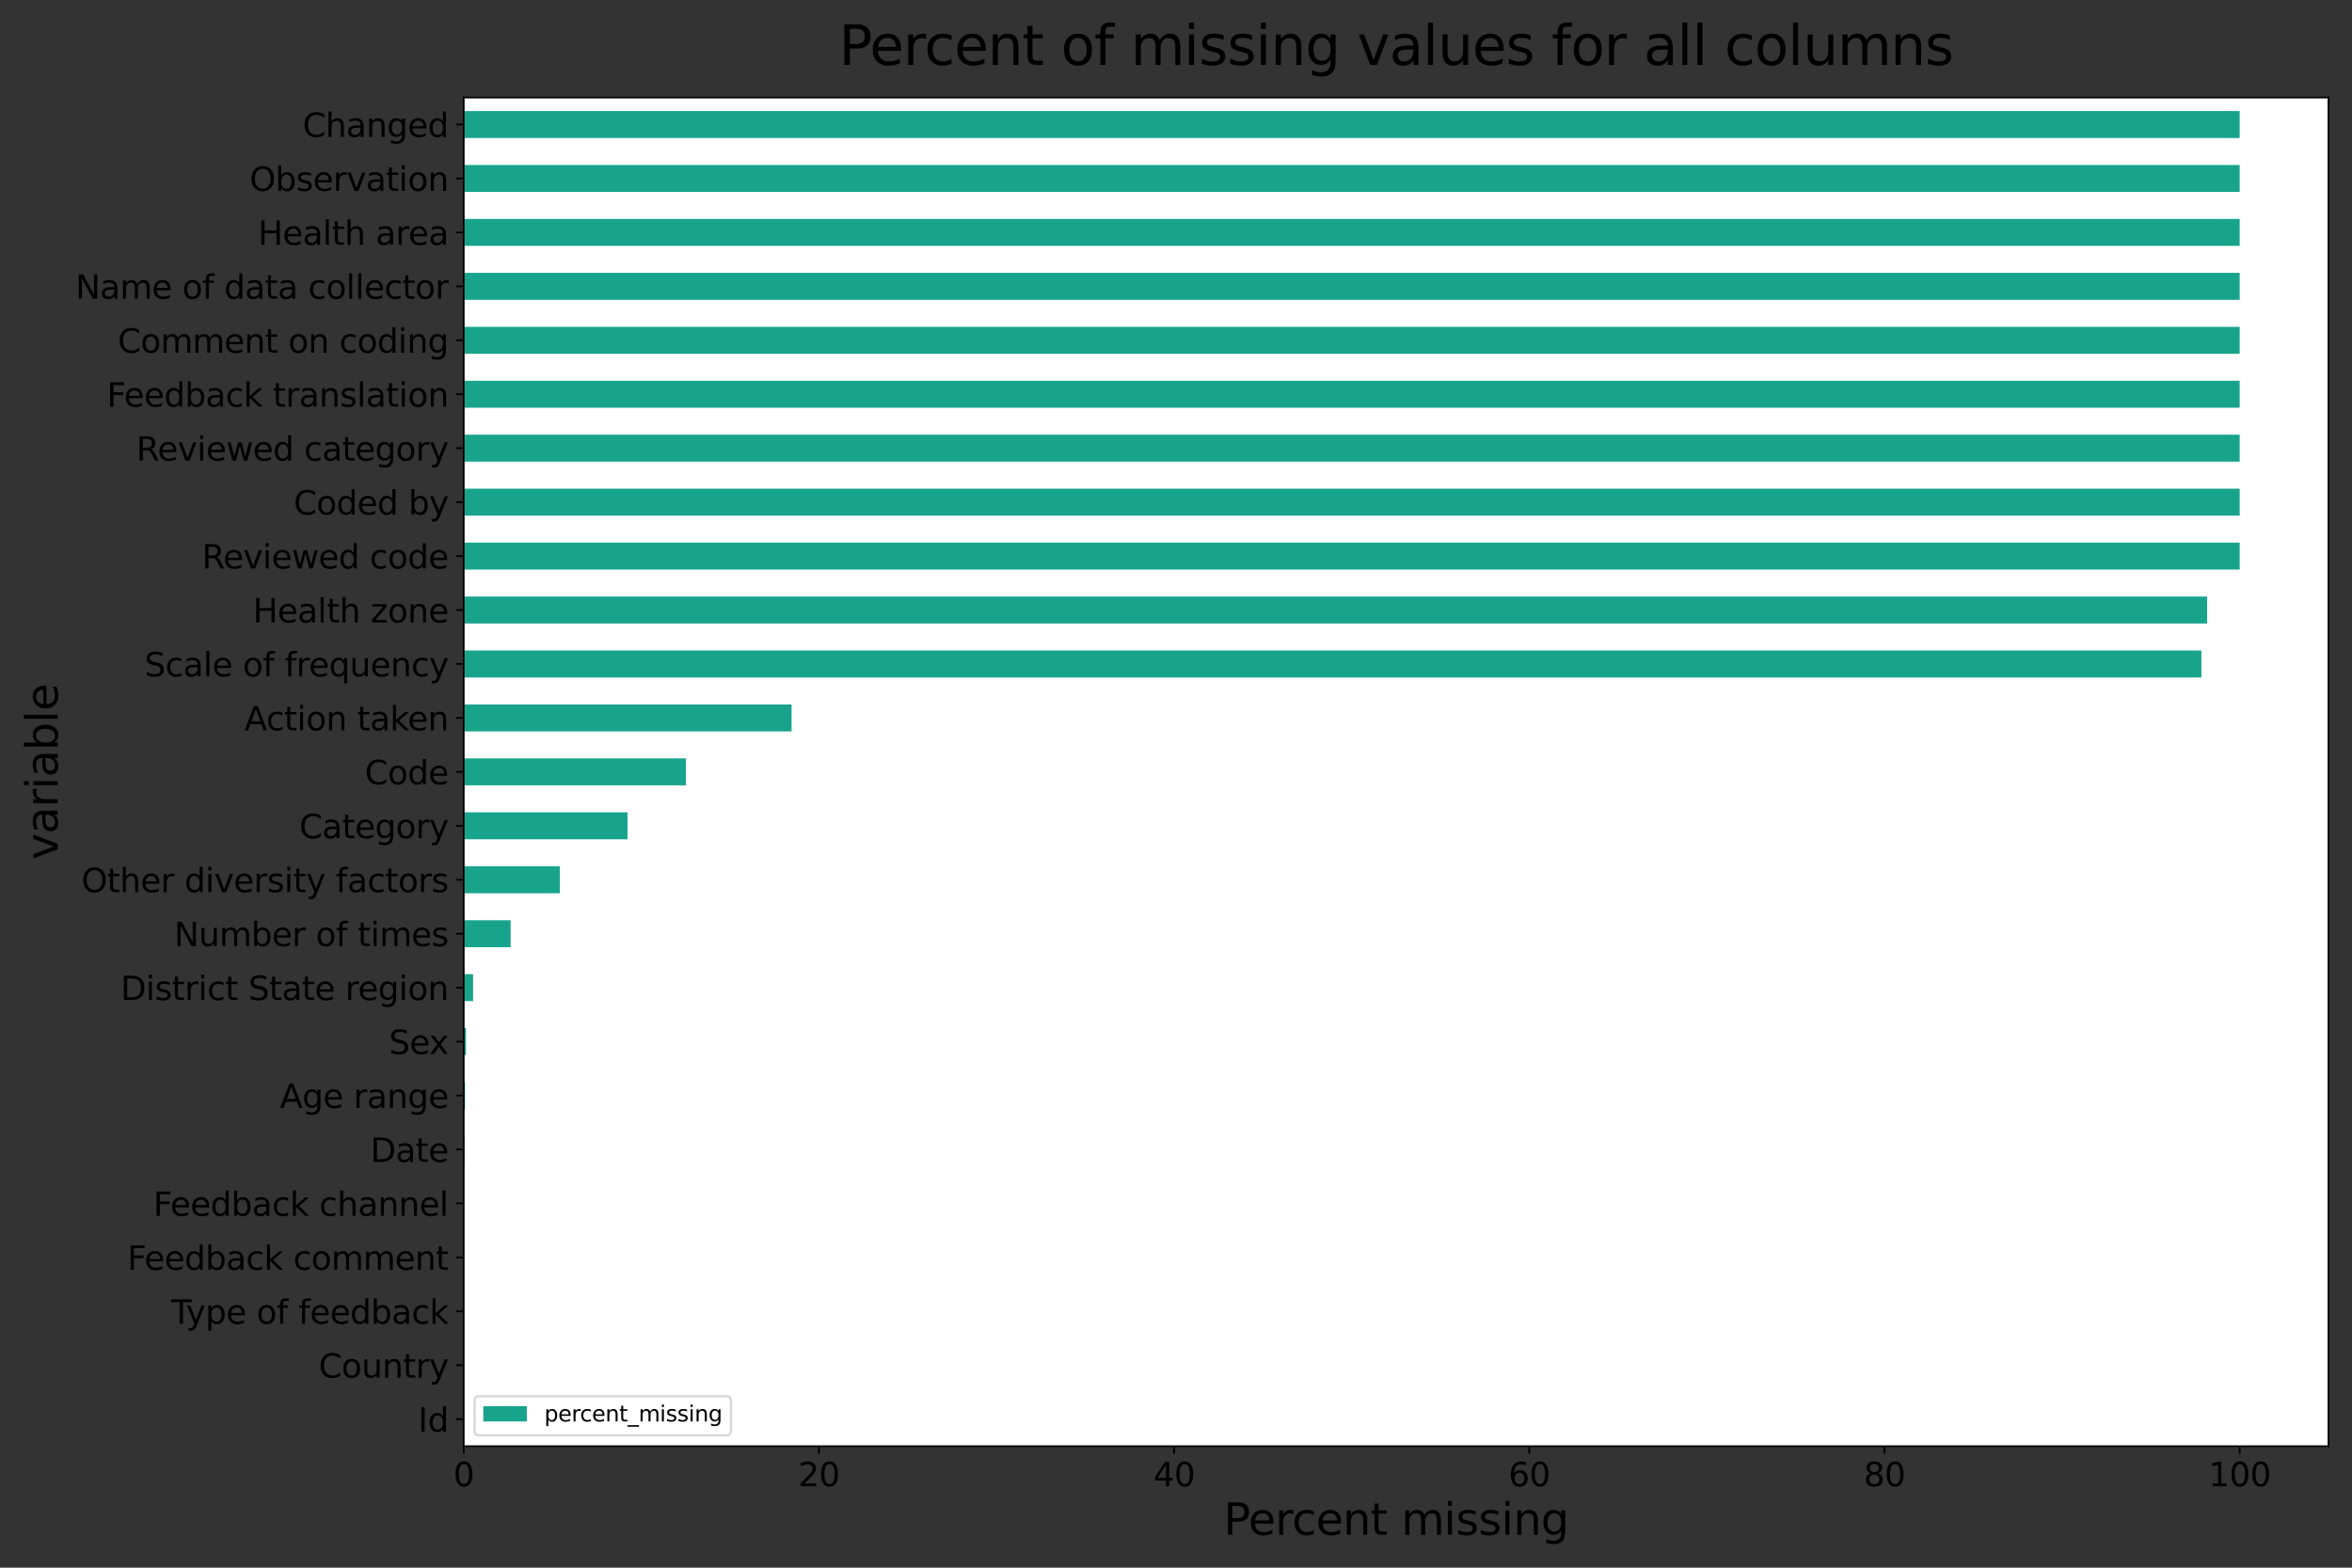 <?xml version="1.0" encoding="utf-8" standalone="no"?>
<!DOCTYPE svg PUBLIC "-//W3C//DTD SVG 1.1//EN"
  "http://www.w3.org/Graphics/SVG/1.1/DTD/svg11.dtd">
<svg height="720pt" version="1.1" viewBox="0 0 1080 720" width="1080pt" xmlns="http://www.w3.org/2000/svg" xmlns:xlink="http://www.w3.org/1999/xlink">
 <rect x="0" y="0" width="1080" height="720" fill="#333333" stroke="none"/>
 <defs>
  <style type="text/css">*{stroke-linecap:butt;stroke-linejoin:round;}</style>
 </defs>
 <g id="figure_1">
  <g id="patch_1">
   <path d="M 0 720
L 1080 720
L 1080 0
L 0 0
z
" style="fill:none;"/>
  </g>
  <g id="axes_1">
   <g id="patch_2">
    <path d="M 212.925 664.2
L 1069.2 664.2
L 1069.2 44.8
L 212.925 44.8
z
" style="fill:#ffffff;"/>
   </g>
   <g id="patch_3">
    <path clip-path="url(#p0db03e1976)" d="M 212.925 658.006
L 212.925 658.006
L 212.925 645.618
L 212.925 645.618
z
" style="fill:#18a48c;"/>
   </g>
   <g id="patch_4">
    <path clip-path="url(#p0db03e1976)" d="M 212.925 633.23
L 212.925 633.23
L 212.925 620.842
L 212.925 620.842
z
" style="fill:#18a48c;"/>
   </g>
   <g id="patch_5">
    <path clip-path="url(#p0db03e1976)" d="M 212.925 608.454
L 212.925 608.454
L 212.925 596.066
L 212.925 596.066
z
" style="fill:#18a48c;"/>
   </g>
   <g id="patch_6">
    <path clip-path="url(#p0db03e1976)" d="M 212.925 583.678
L 212.981 583.678
L 212.981 571.29
L 212.925 571.29
z
" style="fill:#18a48c;"/>
   </g>
   <g id="patch_7">
    <path clip-path="url(#p0db03e1976)" d="M 212.925 558.902
L 212.981 558.902
L 212.981 546.514
L 212.925 546.514
z
" style="fill:#18a48c;"/>
   </g>
   <g id="patch_8">
    <path clip-path="url(#p0db03e1976)" d="M 212.925 534.126
L 213.149 534.126
L 213.149 521.738
L 212.925 521.738
z
" style="fill:#18a48c;"/>
   </g>
   <g id="patch_9">
    <path clip-path="url(#p0db03e1976)" d="M 212.925 509.35
L 213.541 509.35
L 213.541 496.962
L 212.925 496.962
z
" style="fill:#18a48c;"/>
   </g>
   <g id="patch_10">
    <path clip-path="url(#p0db03e1976)" d="M 212.925 484.574
L 213.988 484.574
L 213.988 472.186
L 212.925 472.186
z
" style="fill:#18a48c;"/>
   </g>
   <g id="patch_11">
    <path clip-path="url(#p0db03e1976)" d="M 212.925 459.798
L 217.234 459.798
L 217.234 447.41
L 212.925 447.41
z
" style="fill:#18a48c;"/>
   </g>
   <g id="patch_12">
    <path clip-path="url(#p0db03e1976)" d="M 212.925 435.022
L 234.471 435.022
L 234.471 422.634
L 212.925 422.634
z
" style="fill:#18a48c;"/>
   </g>
   <g id="patch_13">
    <path clip-path="url(#p0db03e1976)" d="M 212.925 410.246
L 257.08 410.246
L 257.08 397.858
L 212.925 397.858
z
" style="fill:#18a48c;"/>
   </g>
   <g id="patch_14">
    <path clip-path="url(#p0db03e1976)" d="M 212.925 385.47
L 288.14 385.47
L 288.14 373.082
L 212.925 373.082
z
" style="fill:#18a48c;"/>
   </g>
   <g id="patch_15">
    <path clip-path="url(#p0db03e1976)" d="M 212.925 360.694
L 314.946 360.694
L 314.946 348.306
L 212.925 348.306
z
" style="fill:#18a48c;"/>
   </g>
   <g id="patch_16">
    <path clip-path="url(#p0db03e1976)" d="M 212.925 335.918
L 363.467 335.918
L 363.467 323.53
L 212.925 323.53
z
" style="fill:#18a48c;"/>
   </g>
   <g id="patch_17">
    <path clip-path="url(#p0db03e1976)" d="M 212.925 311.142
L 1010.852 311.142
L 1010.852 298.754
L 212.925 298.754
z
" style="fill:#18a48c;"/>
   </g>
   <g id="patch_18">
    <path clip-path="url(#p0db03e1976)" d="M 212.925 286.366
L 1013.483 286.366
L 1013.483 273.978
L 212.925 273.978
z
" style="fill:#18a48c;"/>
   </g>
   <g id="patch_19">
    <path clip-path="url(#p0db03e1976)" d="M 212.925 261.59
L 1028.425 261.59
L 1028.425 249.202
L 212.925 249.202
z
" style="fill:#18a48c;"/>
   </g>
   <g id="patch_20">
    <path clip-path="url(#p0db03e1976)" d="M 212.925 236.814
L 1028.425 236.814
L 1028.425 224.426
L 212.925 224.426
z
" style="fill:#18a48c;"/>
   </g>
   <g id="patch_21">
    <path clip-path="url(#p0db03e1976)" d="M 212.925 212.038
L 1028.425 212.038
L 1028.425 199.65
L 212.925 199.65
z
" style="fill:#18a48c;"/>
   </g>
   <g id="patch_22">
    <path clip-path="url(#p0db03e1976)" d="M 212.925 187.262
L 1028.425 187.262
L 1028.425 174.874
L 212.925 174.874
z
" style="fill:#18a48c;"/>
   </g>
   <g id="patch_23">
    <path clip-path="url(#p0db03e1976)" d="M 212.925 162.486
L 1028.425 162.486
L 1028.425 150.098
L 212.925 150.098
z
" style="fill:#18a48c;"/>
   </g>
   <g id="patch_24">
    <path clip-path="url(#p0db03e1976)" d="M 212.925 137.71
L 1028.425 137.71
L 1028.425 125.322
L 212.925 125.322
z
" style="fill:#18a48c;"/>
   </g>
   <g id="patch_25">
    <path clip-path="url(#p0db03e1976)" d="M 212.925 112.934
L 1028.425 112.934
L 1028.425 100.546
L 212.925 100.546
z
" style="fill:#18a48c;"/>
   </g>
   <g id="patch_26">
    <path clip-path="url(#p0db03e1976)" d="M 212.925 88.158
L 1028.425 88.158
L 1028.425 75.77
L 212.925 75.77
z
" style="fill:#18a48c;"/>
   </g>
   <g id="patch_27">
    <path clip-path="url(#p0db03e1976)" d="M 212.925 63.382
L 1028.425 63.382
L 1028.425 50.994
L 212.925 50.994
z
" style="fill:#18a48c;"/>
   </g>
   <g id="matplotlib.axis_1">
    <g id="xtick_1">
     <g id="line2d_1">
      <defs>
       <path d="M 0 0
L 0 3.5
" id="m22a2cc561e" style="stroke:#000000;stroke-width:0.8;"/>
      </defs>
      <g>
       <use style="stroke:#000000;stroke-width:0.8;" x="212.925" xlink:href="#m22a2cc561e" y="664.2"/>
      </g>
     </g>
     <g id="text_1">
      <!-- 0 -->
      <g transform="translate(208.153 682.598)scale(0.15 -0.15)">
       <defs>
        <path d="M 2034 4250
Q 1547 4250 1301 3770
Q 1056 3291 1056 2328
Q 1056 1369 1301 889
Q 1547 409 2034 409
Q 2525 409 2770 889
Q 3016 1369 3016 2328
Q 3016 3291 2770 3770
Q 2525 4250 2034 4250
z
M 2034 4750
Q 2819 4750 3233 4129
Q 3647 3509 3647 2328
Q 3647 1150 3233 529
Q 2819 -91 2034 -91
Q 1250 -91 836 529
Q 422 1150 422 2328
Q 422 3509 836 4129
Q 1250 4750 2034 4750
z
" id="DejaVuSans-30" transform="scale(0.016)"/>
       </defs>
       <use xlink:href="#DejaVuSans-30"/>
      </g>
     </g>
    </g>
    <g id="xtick_2">
     <g id="line2d_2">
      <g>
       <use style="stroke:#000000;stroke-width:0.8;" x="376.025" xlink:href="#m22a2cc561e" y="664.2"/>
      </g>
     </g>
     <g id="text_2">
      <!-- 20 -->
      <g transform="translate(366.481 682.598)scale(0.15 -0.15)">
       <defs>
        <path d="M 1228 531
L 3431 531
L 3431 0
L 469 0
L 469 531
Q 828 903 1448 1529
Q 2069 2156 2228 2338
Q 2531 2678 2651 2914
Q 2772 3150 2772 3378
Q 2772 3750 2511 3984
Q 2250 4219 1831 4219
Q 1534 4219 1204 4116
Q 875 4013 500 3803
L 500 4441
Q 881 4594 1212 4672
Q 1544 4750 1819 4750
Q 2544 4750 2975 4387
Q 3406 4025 3406 3419
Q 3406 3131 3298 2873
Q 3191 2616 2906 2266
Q 2828 2175 2409 1742
Q 1991 1309 1228 531
z
" id="DejaVuSans-32" transform="scale(0.016)"/>
       </defs>
       <use xlink:href="#DejaVuSans-32"/>
       <use x="63.623" xlink:href="#DejaVuSans-30"/>
      </g>
     </g>
    </g>
    <g id="xtick_3">
     <g id="line2d_3">
      <g>
       <use style="stroke:#000000;stroke-width:0.8;" x="539.125" xlink:href="#m22a2cc561e" y="664.2"/>
      </g>
     </g>
     <g id="text_3">
      <!-- 40 -->
      <g transform="translate(529.581 682.598)scale(0.15 -0.15)">
       <defs>
        <path d="M 2419 4116
L 825 1625
L 2419 1625
L 2419 4116
z
M 2253 4666
L 3047 4666
L 3047 1625
L 3713 1625
L 3713 1100
L 3047 1100
L 3047 0
L 2419 0
L 2419 1100
L 313 1100
L 313 1709
L 2253 4666
z
" id="DejaVuSans-34" transform="scale(0.016)"/>
       </defs>
       <use xlink:href="#DejaVuSans-34"/>
       <use x="63.623" xlink:href="#DejaVuSans-30"/>
      </g>
     </g>
    </g>
    <g id="xtick_4">
     <g id="line2d_4">
      <g>
       <use style="stroke:#000000;stroke-width:0.8;" x="702.225" xlink:href="#m22a2cc561e" y="664.2"/>
      </g>
     </g>
     <g id="text_4">
      <!-- 60 -->
      <g transform="translate(692.681 682.598)scale(0.15 -0.15)">
       <defs>
        <path d="M 2113 2584
Q 1688 2584 1439 2293
Q 1191 2003 1191 1497
Q 1191 994 1439 701
Q 1688 409 2113 409
Q 2538 409 2786 701
Q 3034 994 3034 1497
Q 3034 2003 2786 2293
Q 2538 2584 2113 2584
z
M 3366 4563
L 3366 3988
Q 3128 4100 2886 4159
Q 2644 4219 2406 4219
Q 1781 4219 1451 3797
Q 1122 3375 1075 2522
Q 1259 2794 1537 2939
Q 1816 3084 2150 3084
Q 2853 3084 3261 2657
Q 3669 2231 3669 1497
Q 3669 778 3244 343
Q 2819 -91 2113 -91
Q 1303 -91 875 529
Q 447 1150 447 2328
Q 447 3434 972 4092
Q 1497 4750 2381 4750
Q 2619 4750 2861 4703
Q 3103 4656 3366 4563
z
" id="DejaVuSans-36" transform="scale(0.016)"/>
       </defs>
       <use xlink:href="#DejaVuSans-36"/>
       <use x="63.623" xlink:href="#DejaVuSans-30"/>
      </g>
     </g>
    </g>
    <g id="xtick_5">
     <g id="line2d_5">
      <g>
       <use style="stroke:#000000;stroke-width:0.8;" x="865.325" xlink:href="#m22a2cc561e" y="664.2"/>
      </g>
     </g>
     <g id="text_5">
      <!-- 80 -->
      <g transform="translate(855.781 682.598)scale(0.15 -0.15)">
       <defs>
        <path d="M 2034 2216
Q 1584 2216 1326 1975
Q 1069 1734 1069 1313
Q 1069 891 1326 650
Q 1584 409 2034 409
Q 2484 409 2743 651
Q 3003 894 3003 1313
Q 3003 1734 2745 1975
Q 2488 2216 2034 2216
z
M 1403 2484
Q 997 2584 770 2862
Q 544 3141 544 3541
Q 544 4100 942 4425
Q 1341 4750 2034 4750
Q 2731 4750 3128 4425
Q 3525 4100 3525 3541
Q 3525 3141 3298 2862
Q 3072 2584 2669 2484
Q 3125 2378 3379 2068
Q 3634 1759 3634 1313
Q 3634 634 3220 271
Q 2806 -91 2034 -91
Q 1263 -91 848 271
Q 434 634 434 1313
Q 434 1759 690 2068
Q 947 2378 1403 2484
z
M 1172 3481
Q 1172 3119 1398 2916
Q 1625 2713 2034 2713
Q 2441 2713 2670 2916
Q 2900 3119 2900 3481
Q 2900 3844 2670 4047
Q 2441 4250 2034 4250
Q 1625 4250 1398 4047
Q 1172 3844 1172 3481
z
" id="DejaVuSans-38" transform="scale(0.016)"/>
       </defs>
       <use xlink:href="#DejaVuSans-38"/>
       <use x="63.623" xlink:href="#DejaVuSans-30"/>
      </g>
     </g>
    </g>
    <g id="xtick_6">
     <g id="line2d_6">
      <g>
       <use style="stroke:#000000;stroke-width:0.8;" x="1028.425" xlink:href="#m22a2cc561e" y="664.2"/>
      </g>
     </g>
     <g id="text_6">
      <!-- 100 -->
      <g transform="translate(1014.109 682.598)scale(0.15 -0.15)">
       <defs>
        <path d="M 794 531
L 1825 531
L 1825 4091
L 703 3866
L 703 4441
L 1819 4666
L 2450 4666
L 2450 531
L 3481 531
L 3481 0
L 794 0
L 794 531
z
" id="DejaVuSans-31" transform="scale(0.016)"/>
       </defs>
       <use xlink:href="#DejaVuSans-31"/>
       <use x="63.623" xlink:href="#DejaVuSans-30"/>
       <use x="127.246" xlink:href="#DejaVuSans-30"/>
      </g>
     </g>
    </g>
    <g id="text_7">
     <!-- Percent missing -->
     <g transform="translate(561.867 704.914)scale(0.2 -0.2)">
      <defs>
       <path d="M 1259 4147
L 1259 2394
L 2053 2394
Q 2494 2394 2734 2622
Q 2975 2850 2975 3272
Q 2975 3691 2734 3919
Q 2494 4147 2053 4147
L 1259 4147
z
M 628 4666
L 2053 4666
Q 2838 4666 3239 4311
Q 3641 3956 3641 3272
Q 3641 2581 3239 2228
Q 2838 1875 2053 1875
L 1259 1875
L 1259 0
L 628 0
L 628 4666
z
" id="DejaVuSans-50" transform="scale(0.016)"/>
       <path d="M 3597 1894
L 3597 1613
L 953 1613
Q 991 1019 1311 708
Q 1631 397 2203 397
Q 2534 397 2845 478
Q 3156 559 3463 722
L 3463 178
Q 3153 47 2828 -22
Q 2503 -91 2169 -91
Q 1331 -91 842 396
Q 353 884 353 1716
Q 353 2575 817 3079
Q 1281 3584 2069 3584
Q 2775 3584 3186 3129
Q 3597 2675 3597 1894
z
M 3022 2063
Q 3016 2534 2758 2815
Q 2500 3097 2075 3097
Q 1594 3097 1305 2825
Q 1016 2553 972 2059
L 3022 2063
z
" id="DejaVuSans-65" transform="scale(0.016)"/>
       <path d="M 2631 2963
Q 2534 3019 2420 3045
Q 2306 3072 2169 3072
Q 1681 3072 1420 2755
Q 1159 2438 1159 1844
L 1159 0
L 581 0
L 581 3500
L 1159 3500
L 1159 2956
Q 1341 3275 1631 3429
Q 1922 3584 2338 3584
Q 2397 3584 2469 3576
Q 2541 3569 2628 3553
L 2631 2963
z
" id="DejaVuSans-72" transform="scale(0.016)"/>
       <path d="M 3122 3366
L 3122 2828
Q 2878 2963 2633 3030
Q 2388 3097 2138 3097
Q 1578 3097 1268 2742
Q 959 2388 959 1747
Q 959 1106 1268 751
Q 1578 397 2138 397
Q 2388 397 2633 464
Q 2878 531 3122 666
L 3122 134
Q 2881 22 2623 -34
Q 2366 -91 2075 -91
Q 1284 -91 818 406
Q 353 903 353 1747
Q 353 2603 823 3093
Q 1294 3584 2113 3584
Q 2378 3584 2631 3529
Q 2884 3475 3122 3366
z
" id="DejaVuSans-63" transform="scale(0.016)"/>
       <path d="M 3513 2113
L 3513 0
L 2938 0
L 2938 2094
Q 2938 2591 2744 2837
Q 2550 3084 2163 3084
Q 1697 3084 1428 2787
Q 1159 2491 1159 1978
L 1159 0
L 581 0
L 581 3500
L 1159 3500
L 1159 2956
Q 1366 3272 1645 3428
Q 1925 3584 2291 3584
Q 2894 3584 3203 3211
Q 3513 2838 3513 2113
z
" id="DejaVuSans-6e" transform="scale(0.016)"/>
       <path d="M 1172 4494
L 1172 3500
L 2356 3500
L 2356 3053
L 1172 3053
L 1172 1153
Q 1172 725 1289 603
Q 1406 481 1766 481
L 2356 481
L 2356 0
L 1766 0
Q 1100 0 847 248
Q 594 497 594 1153
L 594 3053
L 172 3053
L 172 3500
L 594 3500
L 594 4494
L 1172 4494
z
" id="DejaVuSans-74" transform="scale(0.016)"/>
       <path id="DejaVuSans-20" transform="scale(0.016)"/>
       <path d="M 3328 2828
Q 3544 3216 3844 3400
Q 4144 3584 4550 3584
Q 5097 3584 5394 3201
Q 5691 2819 5691 2113
L 5691 0
L 5113 0
L 5113 2094
Q 5113 2597 4934 2840
Q 4756 3084 4391 3084
Q 3944 3084 3684 2787
Q 3425 2491 3425 1978
L 3425 0
L 2847 0
L 2847 2094
Q 2847 2600 2669 2842
Q 2491 3084 2119 3084
Q 1678 3084 1418 2786
Q 1159 2488 1159 1978
L 1159 0
L 581 0
L 581 3500
L 1159 3500
L 1159 2956
Q 1356 3278 1631 3431
Q 1906 3584 2284 3584
Q 2666 3584 2933 3390
Q 3200 3197 3328 2828
z
" id="DejaVuSans-6d" transform="scale(0.016)"/>
       <path d="M 603 3500
L 1178 3500
L 1178 0
L 603 0
L 603 3500
z
M 603 4863
L 1178 4863
L 1178 4134
L 603 4134
L 603 4863
z
" id="DejaVuSans-69" transform="scale(0.016)"/>
       <path d="M 2834 3397
L 2834 2853
Q 2591 2978 2328 3040
Q 2066 3103 1784 3103
Q 1356 3103 1142 2972
Q 928 2841 928 2578
Q 928 2378 1081 2264
Q 1234 2150 1697 2047
L 1894 2003
Q 2506 1872 2764 1633
Q 3022 1394 3022 966
Q 3022 478 2636 193
Q 2250 -91 1575 -91
Q 1294 -91 989 -36
Q 684 19 347 128
L 347 722
Q 666 556 975 473
Q 1284 391 1588 391
Q 1994 391 2212 530
Q 2431 669 2431 922
Q 2431 1156 2273 1281
Q 2116 1406 1581 1522
L 1381 1569
Q 847 1681 609 1914
Q 372 2147 372 2553
Q 372 3047 722 3315
Q 1072 3584 1716 3584
Q 2034 3584 2315 3537
Q 2597 3491 2834 3397
z
" id="DejaVuSans-73" transform="scale(0.016)"/>
       <path d="M 2906 1791
Q 2906 2416 2648 2759
Q 2391 3103 1925 3103
Q 1463 3103 1205 2759
Q 947 2416 947 1791
Q 947 1169 1205 825
Q 1463 481 1925 481
Q 2391 481 2648 825
Q 2906 1169 2906 1791
z
M 3481 434
Q 3481 -459 3084 -895
Q 2688 -1331 1869 -1331
Q 1566 -1331 1297 -1286
Q 1028 -1241 775 -1147
L 775 -588
Q 1028 -725 1275 -790
Q 1522 -856 1778 -856
Q 2344 -856 2625 -561
Q 2906 -266 2906 331
L 2906 616
Q 2728 306 2450 153
Q 2172 0 1784 0
Q 1141 0 747 490
Q 353 981 353 1791
Q 353 2603 747 3093
Q 1141 3584 1784 3584
Q 2172 3584 2450 3431
Q 2728 3278 2906 2969
L 2906 3500
L 3481 3500
L 3481 434
z
" id="DejaVuSans-67" transform="scale(0.016)"/>
      </defs>
      <use xlink:href="#DejaVuSans-50"/>
      <use x="56.678" xlink:href="#DejaVuSans-65"/>
      <use x="118.201" xlink:href="#DejaVuSans-72"/>
      <use x="157.064" xlink:href="#DejaVuSans-63"/>
      <use x="212.045" xlink:href="#DejaVuSans-65"/>
      <use x="273.568" xlink:href="#DejaVuSans-6e"/>
      <use x="336.947" xlink:href="#DejaVuSans-74"/>
      <use x="376.156" xlink:href="#DejaVuSans-20"/>
      <use x="407.943" xlink:href="#DejaVuSans-6d"/>
      <use x="505.355" xlink:href="#DejaVuSans-69"/>
      <use x="533.139" xlink:href="#DejaVuSans-73"/>
      <use x="585.238" xlink:href="#DejaVuSans-73"/>
      <use x="637.338" xlink:href="#DejaVuSans-69"/>
      <use x="665.121" xlink:href="#DejaVuSans-6e"/>
      <use x="728.5" xlink:href="#DejaVuSans-67"/>
     </g>
    </g>
   </g>
   <g id="matplotlib.axis_2">
    <g id="ytick_1">
     <g id="line2d_7">
      <defs>
       <path d="M 0 0
L -3.5 0
" id="md051f1bff8" style="stroke:#000000;stroke-width:0.8;"/>
      </defs>
      <g>
       <use style="stroke:#000000;stroke-width:0.8;" x="212.925" xlink:href="#md051f1bff8" y="651.812"/>
      </g>
     </g>
     <g id="text_8">
      <!-- Id -->
      <g transform="translate(191.977 657.511)scale(0.15 -0.15)">
       <defs>
        <path d="M 628 4666
L 1259 4666
L 1259 0
L 628 0
L 628 4666
z
" id="DejaVuSans-49" transform="scale(0.016)"/>
        <path d="M 2906 2969
L 2906 4863
L 3481 4863
L 3481 0
L 2906 0
L 2906 525
Q 2725 213 2448 61
Q 2172 -91 1784 -91
Q 1150 -91 751 415
Q 353 922 353 1747
Q 353 2572 751 3078
Q 1150 3584 1784 3584
Q 2172 3584 2448 3432
Q 2725 3281 2906 2969
z
M 947 1747
Q 947 1113 1208 752
Q 1469 391 1925 391
Q 2381 391 2643 752
Q 2906 1113 2906 1747
Q 2906 2381 2643 2742
Q 2381 3103 1925 3103
Q 1469 3103 1208 2742
Q 947 2381 947 1747
z
" id="DejaVuSans-64" transform="scale(0.016)"/>
       </defs>
       <use xlink:href="#DejaVuSans-49"/>
       <use x="29.492" xlink:href="#DejaVuSans-64"/>
      </g>
     </g>
    </g>
    <g id="ytick_2">
     <g id="line2d_8">
      <g>
       <use style="stroke:#000000;stroke-width:0.8;" x="212.925" xlink:href="#md051f1bff8" y="627.036"/>
      </g>
     </g>
     <g id="text_9">
      <!-- Country -->
      <g transform="translate(146.335 632.735)scale(0.15 -0.15)">
       <defs>
        <path d="M 4122 4306
L 4122 3641
Q 3803 3938 3442 4084
Q 3081 4231 2675 4231
Q 1875 4231 1450 3742
Q 1025 3253 1025 2328
Q 1025 1406 1450 917
Q 1875 428 2675 428
Q 3081 428 3442 575
Q 3803 722 4122 1019
L 4122 359
Q 3791 134 3420 21
Q 3050 -91 2638 -91
Q 1578 -91 968 557
Q 359 1206 359 2328
Q 359 3453 968 4101
Q 1578 4750 2638 4750
Q 3056 4750 3426 4639
Q 3797 4528 4122 4306
z
" id="DejaVuSans-43" transform="scale(0.016)"/>
        <path d="M 1959 3097
Q 1497 3097 1228 2736
Q 959 2375 959 1747
Q 959 1119 1226 758
Q 1494 397 1959 397
Q 2419 397 2687 759
Q 2956 1122 2956 1747
Q 2956 2369 2687 2733
Q 2419 3097 1959 3097
z
M 1959 3584
Q 2709 3584 3137 3096
Q 3566 2609 3566 1747
Q 3566 888 3137 398
Q 2709 -91 1959 -91
Q 1206 -91 779 398
Q 353 888 353 1747
Q 353 2609 779 3096
Q 1206 3584 1959 3584
z
" id="DejaVuSans-6f" transform="scale(0.016)"/>
        <path d="M 544 1381
L 544 3500
L 1119 3500
L 1119 1403
Q 1119 906 1312 657
Q 1506 409 1894 409
Q 2359 409 2629 706
Q 2900 1003 2900 1516
L 2900 3500
L 3475 3500
L 3475 0
L 2900 0
L 2900 538
Q 2691 219 2414 64
Q 2138 -91 1772 -91
Q 1169 -91 856 284
Q 544 659 544 1381
z
M 1991 3584
L 1991 3584
z
" id="DejaVuSans-75" transform="scale(0.016)"/>
        <path d="M 2059 -325
Q 1816 -950 1584 -1140
Q 1353 -1331 966 -1331
L 506 -1331
L 506 -850
L 844 -850
Q 1081 -850 1212 -737
Q 1344 -625 1503 -206
L 1606 56
L 191 3500
L 800 3500
L 1894 763
L 2988 3500
L 3597 3500
L 2059 -325
z
" id="DejaVuSans-79" transform="scale(0.016)"/>
       </defs>
       <use xlink:href="#DejaVuSans-43"/>
       <use x="69.824" xlink:href="#DejaVuSans-6f"/>
       <use x="131.006" xlink:href="#DejaVuSans-75"/>
       <use x="194.385" xlink:href="#DejaVuSans-6e"/>
       <use x="257.764" xlink:href="#DejaVuSans-74"/>
       <use x="296.973" xlink:href="#DejaVuSans-72"/>
       <use x="338.086" xlink:href="#DejaVuSans-79"/>
      </g>
     </g>
    </g>
    <g id="ytick_3">
     <g id="line2d_9">
      <g>
       <use style="stroke:#000000;stroke-width:0.8;" x="212.925" xlink:href="#md051f1bff8" y="602.26"/>
      </g>
     </g>
     <g id="text_10">
      <!-- Type of feedback -->
      <g transform="translate(78.573 607.959)scale(0.15 -0.15)">
       <defs>
        <path d="M -19 4666
L 3928 4666
L 3928 4134
L 2272 4134
L 2272 0
L 1638 0
L 1638 4134
L -19 4134
L -19 4666
z
" id="DejaVuSans-54" transform="scale(0.016)"/>
        <path d="M 1159 525
L 1159 -1331
L 581 -1331
L 581 3500
L 1159 3500
L 1159 2969
Q 1341 3281 1617 3432
Q 1894 3584 2278 3584
Q 2916 3584 3314 3078
Q 3713 2572 3713 1747
Q 3713 922 3314 415
Q 2916 -91 2278 -91
Q 1894 -91 1617 61
Q 1341 213 1159 525
z
M 3116 1747
Q 3116 2381 2855 2742
Q 2594 3103 2138 3103
Q 1681 3103 1420 2742
Q 1159 2381 1159 1747
Q 1159 1113 1420 752
Q 1681 391 2138 391
Q 2594 391 2855 752
Q 3116 1113 3116 1747
z
" id="DejaVuSans-70" transform="scale(0.016)"/>
        <path d="M 2375 4863
L 2375 4384
L 1825 4384
Q 1516 4384 1395 4259
Q 1275 4134 1275 3809
L 1275 3500
L 2222 3500
L 2222 3053
L 1275 3053
L 1275 0
L 697 0
L 697 3053
L 147 3053
L 147 3500
L 697 3500
L 697 3744
Q 697 4328 969 4595
Q 1241 4863 1831 4863
L 2375 4863
z
" id="DejaVuSans-66" transform="scale(0.016)"/>
        <path d="M 3116 1747
Q 3116 2381 2855 2742
Q 2594 3103 2138 3103
Q 1681 3103 1420 2742
Q 1159 2381 1159 1747
Q 1159 1113 1420 752
Q 1681 391 2138 391
Q 2594 391 2855 752
Q 3116 1113 3116 1747
z
M 1159 2969
Q 1341 3281 1617 3432
Q 1894 3584 2278 3584
Q 2916 3584 3314 3078
Q 3713 2572 3713 1747
Q 3713 922 3314 415
Q 2916 -91 2278 -91
Q 1894 -91 1617 61
Q 1341 213 1159 525
L 1159 0
L 581 0
L 581 4863
L 1159 4863
L 1159 2969
z
" id="DejaVuSans-62" transform="scale(0.016)"/>
        <path d="M 2194 1759
Q 1497 1759 1228 1600
Q 959 1441 959 1056
Q 959 750 1161 570
Q 1363 391 1709 391
Q 2188 391 2477 730
Q 2766 1069 2766 1631
L 2766 1759
L 2194 1759
z
M 3341 1997
L 3341 0
L 2766 0
L 2766 531
Q 2569 213 2275 61
Q 1981 -91 1556 -91
Q 1019 -91 701 211
Q 384 513 384 1019
Q 384 1609 779 1909
Q 1175 2209 1959 2209
L 2766 2209
L 2766 2266
Q 2766 2663 2505 2880
Q 2244 3097 1772 3097
Q 1472 3097 1187 3025
Q 903 2953 641 2809
L 641 3341
Q 956 3463 1253 3523
Q 1550 3584 1831 3584
Q 2591 3584 2966 3190
Q 3341 2797 3341 1997
z
" id="DejaVuSans-61" transform="scale(0.016)"/>
        <path d="M 581 4863
L 1159 4863
L 1159 1991
L 2875 3500
L 3609 3500
L 1753 1863
L 3688 0
L 2938 0
L 1159 1709
L 1159 0
L 581 0
L 581 4863
z
" id="DejaVuSans-6b" transform="scale(0.016)"/>
       </defs>
       <use xlink:href="#DejaVuSans-54"/>
       <use x="45.459" xlink:href="#DejaVuSans-79"/>
       <use x="104.639" xlink:href="#DejaVuSans-70"/>
       <use x="168.115" xlink:href="#DejaVuSans-65"/>
       <use x="229.639" xlink:href="#DejaVuSans-20"/>
       <use x="261.426" xlink:href="#DejaVuSans-6f"/>
       <use x="322.607" xlink:href="#DejaVuSans-66"/>
       <use x="357.812" xlink:href="#DejaVuSans-20"/>
       <use x="389.6" xlink:href="#DejaVuSans-66"/>
       <use x="424.805" xlink:href="#DejaVuSans-65"/>
       <use x="486.328" xlink:href="#DejaVuSans-65"/>
       <use x="547.852" xlink:href="#DejaVuSans-64"/>
       <use x="611.328" xlink:href="#DejaVuSans-62"/>
       <use x="674.805" xlink:href="#DejaVuSans-61"/>
       <use x="736.084" xlink:href="#DejaVuSans-63"/>
       <use x="791.064" xlink:href="#DejaVuSans-6b"/>
      </g>
     </g>
    </g>
    <g id="ytick_4">
     <g id="line2d_10">
      <g>
       <use style="stroke:#000000;stroke-width:0.8;" x="212.925" xlink:href="#md051f1bff8" y="577.484"/>
      </g>
     </g>
     <g id="text_11">
      <!-- Feedback comment -->
      <g transform="translate(58.461 583.183)scale(0.15 -0.15)">
       <defs>
        <path d="M 628 4666
L 3309 4666
L 3309 4134
L 1259 4134
L 1259 2759
L 3109 2759
L 3109 2228
L 1259 2228
L 1259 0
L 628 0
L 628 4666
z
" id="DejaVuSans-46" transform="scale(0.016)"/>
       </defs>
       <use xlink:href="#DejaVuSans-46"/>
       <use x="52.02" xlink:href="#DejaVuSans-65"/>
       <use x="113.543" xlink:href="#DejaVuSans-65"/>
       <use x="175.066" xlink:href="#DejaVuSans-64"/>
       <use x="238.543" xlink:href="#DejaVuSans-62"/>
       <use x="302.02" xlink:href="#DejaVuSans-61"/>
       <use x="363.299" xlink:href="#DejaVuSans-63"/>
       <use x="418.279" xlink:href="#DejaVuSans-6b"/>
       <use x="476.189" xlink:href="#DejaVuSans-20"/>
       <use x="507.977" xlink:href="#DejaVuSans-63"/>
       <use x="562.957" xlink:href="#DejaVuSans-6f"/>
       <use x="624.139" xlink:href="#DejaVuSans-6d"/>
       <use x="721.551" xlink:href="#DejaVuSans-6d"/>
       <use x="818.963" xlink:href="#DejaVuSans-65"/>
       <use x="880.486" xlink:href="#DejaVuSans-6e"/>
       <use x="943.865" xlink:href="#DejaVuSans-74"/>
      </g>
     </g>
    </g>
    <g id="ytick_5">
     <g id="line2d_11">
      <g>
       <use style="stroke:#000000;stroke-width:0.8;" x="212.925" xlink:href="#md051f1bff8" y="552.708"/>
      </g>
     </g>
     <g id="text_12">
      <!-- Feedback channel -->
      <g transform="translate(70.37 558.407)scale(0.15 -0.15)">
       <defs>
        <path d="M 3513 2113
L 3513 0
L 2938 0
L 2938 2094
Q 2938 2591 2744 2837
Q 2550 3084 2163 3084
Q 1697 3084 1428 2787
Q 1159 2491 1159 1978
L 1159 0
L 581 0
L 581 4863
L 1159 4863
L 1159 2956
Q 1366 3272 1645 3428
Q 1925 3584 2291 3584
Q 2894 3584 3203 3211
Q 3513 2838 3513 2113
z
" id="DejaVuSans-68" transform="scale(0.016)"/>
        <path d="M 603 4863
L 1178 4863
L 1178 0
L 603 0
L 603 4863
z
" id="DejaVuSans-6c" transform="scale(0.016)"/>
       </defs>
       <use xlink:href="#DejaVuSans-46"/>
       <use x="52.02" xlink:href="#DejaVuSans-65"/>
       <use x="113.543" xlink:href="#DejaVuSans-65"/>
       <use x="175.066" xlink:href="#DejaVuSans-64"/>
       <use x="238.543" xlink:href="#DejaVuSans-62"/>
       <use x="302.02" xlink:href="#DejaVuSans-61"/>
       <use x="363.299" xlink:href="#DejaVuSans-63"/>
       <use x="418.279" xlink:href="#DejaVuSans-6b"/>
       <use x="476.189" xlink:href="#DejaVuSans-20"/>
       <use x="507.977" xlink:href="#DejaVuSans-63"/>
       <use x="562.957" xlink:href="#DejaVuSans-68"/>
       <use x="626.336" xlink:href="#DejaVuSans-61"/>
       <use x="687.615" xlink:href="#DejaVuSans-6e"/>
       <use x="750.994" xlink:href="#DejaVuSans-6e"/>
       <use x="814.373" xlink:href="#DejaVuSans-65"/>
       <use x="875.896" xlink:href="#DejaVuSans-6c"/>
      </g>
     </g>
    </g>
    <g id="ytick_6">
     <g id="line2d_12">
      <g>
       <use style="stroke:#000000;stroke-width:0.8;" x="212.925" xlink:href="#md051f1bff8" y="527.932"/>
      </g>
     </g>
     <g id="text_13">
      <!-- Date -->
      <g transform="translate(170.073 533.631)scale(0.15 -0.15)">
       <defs>
        <path d="M 1259 4147
L 1259 519
L 2022 519
Q 2988 519 3436 956
Q 3884 1394 3884 2338
Q 3884 3275 3436 3711
Q 2988 4147 2022 4147
L 1259 4147
z
M 628 4666
L 1925 4666
Q 3281 4666 3915 4102
Q 4550 3538 4550 2338
Q 4550 1131 3912 565
Q 3275 0 1925 0
L 628 0
L 628 4666
z
" id="DejaVuSans-44" transform="scale(0.016)"/>
       </defs>
       <use xlink:href="#DejaVuSans-44"/>
       <use x="77.002" xlink:href="#DejaVuSans-61"/>
       <use x="138.281" xlink:href="#DejaVuSans-74"/>
       <use x="177.49" xlink:href="#DejaVuSans-65"/>
      </g>
     </g>
    </g>
    <g id="ytick_7">
     <g id="line2d_13">
      <g>
       <use style="stroke:#000000;stroke-width:0.8;" x="212.925" xlink:href="#md051f1bff8" y="503.156"/>
      </g>
     </g>
     <g id="text_14">
      <!-- Age range -->
      <g transform="translate(128.527 508.855)scale(0.15 -0.15)">
       <defs>
        <path d="M 2188 4044
L 1331 1722
L 3047 1722
L 2188 4044
z
M 1831 4666
L 2547 4666
L 4325 0
L 3669 0
L 3244 1197
L 1141 1197
L 716 0
L 50 0
L 1831 4666
z
" id="DejaVuSans-41" transform="scale(0.016)"/>
       </defs>
       <use xlink:href="#DejaVuSans-41"/>
       <use x="68.408" xlink:href="#DejaVuSans-67"/>
       <use x="131.885" xlink:href="#DejaVuSans-65"/>
       <use x="193.408" xlink:href="#DejaVuSans-20"/>
       <use x="225.195" xlink:href="#DejaVuSans-72"/>
       <use x="266.309" xlink:href="#DejaVuSans-61"/>
       <use x="327.588" xlink:href="#DejaVuSans-6e"/>
       <use x="390.967" xlink:href="#DejaVuSans-67"/>
       <use x="454.443" xlink:href="#DejaVuSans-65"/>
      </g>
     </g>
    </g>
    <g id="ytick_8">
     <g id="line2d_14">
      <g>
       <use style="stroke:#000000;stroke-width:0.8;" x="212.925" xlink:href="#md051f1bff8" y="478.38"/>
      </g>
     </g>
     <g id="text_15">
      <!-- Sex -->
      <g transform="translate(178.557 484.079)scale(0.15 -0.15)">
       <defs>
        <path d="M 3425 4513
L 3425 3897
Q 3066 4069 2747 4153
Q 2428 4238 2131 4238
Q 1616 4238 1336 4038
Q 1056 3838 1056 3469
Q 1056 3159 1242 3001
Q 1428 2844 1947 2747
L 2328 2669
Q 3034 2534 3370 2195
Q 3706 1856 3706 1288
Q 3706 609 3251 259
Q 2797 -91 1919 -91
Q 1588 -91 1214 -16
Q 841 59 441 206
L 441 856
Q 825 641 1194 531
Q 1563 422 1919 422
Q 2459 422 2753 634
Q 3047 847 3047 1241
Q 3047 1584 2836 1778
Q 2625 1972 2144 2069
L 1759 2144
Q 1053 2284 737 2584
Q 422 2884 422 3419
Q 422 4038 858 4394
Q 1294 4750 2059 4750
Q 2388 4750 2728 4690
Q 3069 4631 3425 4513
z
" id="DejaVuSans-53" transform="scale(0.016)"/>
        <path d="M 3513 3500
L 2247 1797
L 3578 0
L 2900 0
L 1881 1375
L 863 0
L 184 0
L 1544 1831
L 300 3500
L 978 3500
L 1906 2253
L 2834 3500
L 3513 3500
z
" id="DejaVuSans-78" transform="scale(0.016)"/>
       </defs>
       <use xlink:href="#DejaVuSans-53"/>
       <use x="63.477" xlink:href="#DejaVuSans-65"/>
       <use x="123.25" xlink:href="#DejaVuSans-78"/>
      </g>
     </g>
    </g>
    <g id="ytick_9">
     <g id="line2d_15">
      <g>
       <use style="stroke:#000000;stroke-width:0.8;" x="212.925" xlink:href="#md051f1bff8" y="453.604"/>
      </g>
     </g>
     <g id="text_16">
      <!-- District State region -->
      <g transform="translate(55.379 459.303)scale(0.15 -0.15)">
       <use xlink:href="#DejaVuSans-44"/>
       <use x="77.002" xlink:href="#DejaVuSans-69"/>
       <use x="104.785" xlink:href="#DejaVuSans-73"/>
       <use x="156.885" xlink:href="#DejaVuSans-74"/>
       <use x="196.094" xlink:href="#DejaVuSans-72"/>
       <use x="237.207" xlink:href="#DejaVuSans-69"/>
       <use x="264.99" xlink:href="#DejaVuSans-63"/>
       <use x="319.971" xlink:href="#DejaVuSans-74"/>
       <use x="359.18" xlink:href="#DejaVuSans-20"/>
       <use x="390.967" xlink:href="#DejaVuSans-53"/>
       <use x="454.443" xlink:href="#DejaVuSans-74"/>
       <use x="493.652" xlink:href="#DejaVuSans-61"/>
       <use x="554.932" xlink:href="#DejaVuSans-74"/>
       <use x="594.141" xlink:href="#DejaVuSans-65"/>
       <use x="655.664" xlink:href="#DejaVuSans-20"/>
       <use x="687.451" xlink:href="#DejaVuSans-72"/>
       <use x="726.314" xlink:href="#DejaVuSans-65"/>
       <use x="787.838" xlink:href="#DejaVuSans-67"/>
       <use x="851.314" xlink:href="#DejaVuSans-69"/>
       <use x="879.098" xlink:href="#DejaVuSans-6f"/>
       <use x="940.279" xlink:href="#DejaVuSans-6e"/>
      </g>
     </g>
    </g>
    <g id="ytick_10">
     <g id="line2d_16">
      <g>
       <use style="stroke:#000000;stroke-width:0.8;" x="212.925" xlink:href="#md051f1bff8" y="428.828"/>
      </g>
     </g>
     <g id="text_17">
      <!-- Number of times -->
      <g transform="translate(79.972 434.527)scale(0.15 -0.15)">
       <defs>
        <path d="M 628 4666
L 1478 4666
L 3547 763
L 3547 4666
L 4159 4666
L 4159 0
L 3309 0
L 1241 3903
L 1241 0
L 628 0
L 628 4666
z
" id="DejaVuSans-4e" transform="scale(0.016)"/>
       </defs>
       <use xlink:href="#DejaVuSans-4e"/>
       <use x="74.805" xlink:href="#DejaVuSans-75"/>
       <use x="138.184" xlink:href="#DejaVuSans-6d"/>
       <use x="235.596" xlink:href="#DejaVuSans-62"/>
       <use x="299.072" xlink:href="#DejaVuSans-65"/>
       <use x="360.596" xlink:href="#DejaVuSans-72"/>
       <use x="401.709" xlink:href="#DejaVuSans-20"/>
       <use x="433.496" xlink:href="#DejaVuSans-6f"/>
       <use x="494.678" xlink:href="#DejaVuSans-66"/>
       <use x="529.883" xlink:href="#DejaVuSans-20"/>
       <use x="561.67" xlink:href="#DejaVuSans-74"/>
       <use x="600.879" xlink:href="#DejaVuSans-69"/>
       <use x="628.662" xlink:href="#DejaVuSans-6d"/>
       <use x="726.074" xlink:href="#DejaVuSans-65"/>
       <use x="787.598" xlink:href="#DejaVuSans-73"/>
      </g>
     </g>
    </g>
    <g id="ytick_11">
     <g id="line2d_17">
      <g>
       <use style="stroke:#000000;stroke-width:0.8;" x="212.925" xlink:href="#md051f1bff8" y="404.052"/>
      </g>
     </g>
     <g id="text_18">
      <!-- Other diversity factors -->
      <g transform="translate(37.337 409.751)scale(0.15 -0.15)">
       <defs>
        <path d="M 2522 4238
Q 1834 4238 1429 3725
Q 1025 3213 1025 2328
Q 1025 1447 1429 934
Q 1834 422 2522 422
Q 3209 422 3611 934
Q 4013 1447 4013 2328
Q 4013 3213 3611 3725
Q 3209 4238 2522 4238
z
M 2522 4750
Q 3503 4750 4090 4092
Q 4678 3434 4678 2328
Q 4678 1225 4090 567
Q 3503 -91 2522 -91
Q 1538 -91 948 565
Q 359 1222 359 2328
Q 359 3434 948 4092
Q 1538 4750 2522 4750
z
" id="DejaVuSans-4f" transform="scale(0.016)"/>
        <path d="M 191 3500
L 800 3500
L 1894 563
L 2988 3500
L 3597 3500
L 2284 0
L 1503 0
L 191 3500
z
" id="DejaVuSans-76" transform="scale(0.016)"/>
       </defs>
       <use xlink:href="#DejaVuSans-4f"/>
       <use x="78.711" xlink:href="#DejaVuSans-74"/>
       <use x="117.92" xlink:href="#DejaVuSans-68"/>
       <use x="181.299" xlink:href="#DejaVuSans-65"/>
       <use x="242.822" xlink:href="#DejaVuSans-72"/>
       <use x="283.936" xlink:href="#DejaVuSans-20"/>
       <use x="315.723" xlink:href="#DejaVuSans-64"/>
       <use x="379.199" xlink:href="#DejaVuSans-69"/>
       <use x="406.982" xlink:href="#DejaVuSans-76"/>
       <use x="466.162" xlink:href="#DejaVuSans-65"/>
       <use x="527.686" xlink:href="#DejaVuSans-72"/>
       <use x="568.799" xlink:href="#DejaVuSans-73"/>
       <use x="620.898" xlink:href="#DejaVuSans-69"/>
       <use x="648.682" xlink:href="#DejaVuSans-74"/>
       <use x="687.891" xlink:href="#DejaVuSans-79"/>
       <use x="747.07" xlink:href="#DejaVuSans-20"/>
       <use x="778.857" xlink:href="#DejaVuSans-66"/>
       <use x="814.062" xlink:href="#DejaVuSans-61"/>
       <use x="875.342" xlink:href="#DejaVuSans-63"/>
       <use x="930.322" xlink:href="#DejaVuSans-74"/>
       <use x="969.531" xlink:href="#DejaVuSans-6f"/>
       <use x="1030.713" xlink:href="#DejaVuSans-72"/>
       <use x="1071.826" xlink:href="#DejaVuSans-73"/>
      </g>
     </g>
    </g>
    <g id="ytick_12">
     <g id="line2d_18">
      <g>
       <use style="stroke:#000000;stroke-width:0.8;" x="212.925" xlink:href="#md051f1bff8" y="379.276"/>
      </g>
     </g>
     <g id="text_19">
      <!-- Category -->
      <g transform="translate(137.403 384.975)scale(0.15 -0.15)">
       <use xlink:href="#DejaVuSans-43"/>
       <use x="69.824" xlink:href="#DejaVuSans-61"/>
       <use x="131.104" xlink:href="#DejaVuSans-74"/>
       <use x="170.312" xlink:href="#DejaVuSans-65"/>
       <use x="231.836" xlink:href="#DejaVuSans-67"/>
       <use x="295.312" xlink:href="#DejaVuSans-6f"/>
       <use x="356.494" xlink:href="#DejaVuSans-72"/>
       <use x="397.607" xlink:href="#DejaVuSans-79"/>
      </g>
     </g>
    </g>
    <g id="ytick_13">
     <g id="line2d_19">
      <g>
       <use style="stroke:#000000;stroke-width:0.8;" x="212.925" xlink:href="#md051f1bff8" y="354.5"/>
      </g>
     </g>
     <g id="text_20">
      <!-- Code -->
      <g transform="translate(167.52 360.199)scale(0.15 -0.15)">
       <use xlink:href="#DejaVuSans-43"/>
       <use x="69.824" xlink:href="#DejaVuSans-6f"/>
       <use x="131.006" xlink:href="#DejaVuSans-64"/>
       <use x="194.482" xlink:href="#DejaVuSans-65"/>
      </g>
     </g>
    </g>
    <g id="ytick_14">
     <g id="line2d_20">
      <g>
       <use style="stroke:#000000;stroke-width:0.8;" x="212.925" xlink:href="#md051f1bff8" y="329.724"/>
      </g>
     </g>
     <g id="text_21">
      <!-- Action taken -->
      <g transform="translate(112.229 335.423)scale(0.15 -0.15)">
       <use xlink:href="#DejaVuSans-41"/>
       <use x="66.658" xlink:href="#DejaVuSans-63"/>
       <use x="121.639" xlink:href="#DejaVuSans-74"/>
       <use x="160.848" xlink:href="#DejaVuSans-69"/>
       <use x="188.631" xlink:href="#DejaVuSans-6f"/>
       <use x="249.812" xlink:href="#DejaVuSans-6e"/>
       <use x="313.191" xlink:href="#DejaVuSans-20"/>
       <use x="344.979" xlink:href="#DejaVuSans-74"/>
       <use x="384.188" xlink:href="#DejaVuSans-61"/>
       <use x="445.467" xlink:href="#DejaVuSans-6b"/>
       <use x="499.752" xlink:href="#DejaVuSans-65"/>
       <use x="561.275" xlink:href="#DejaVuSans-6e"/>
      </g>
     </g>
    </g>
    <g id="ytick_15">
     <g id="line2d_21">
      <g>
       <use style="stroke:#000000;stroke-width:0.8;" x="212.925" xlink:href="#md051f1bff8" y="304.948"/>
      </g>
     </g>
     <g id="text_22">
      <!-- Scale of frequency -->
      <g transform="translate(66.343 310.647)scale(0.15 -0.15)">
       <defs>
        <path d="M 947 1747
Q 947 1113 1208 752
Q 1469 391 1925 391
Q 2381 391 2643 752
Q 2906 1113 2906 1747
Q 2906 2381 2643 2742
Q 2381 3103 1925 3103
Q 1469 3103 1208 2742
Q 947 2381 947 1747
z
M 2906 525
Q 2725 213 2448 61
Q 2172 -91 1784 -91
Q 1150 -91 751 415
Q 353 922 353 1747
Q 353 2572 751 3078
Q 1150 3584 1784 3584
Q 2172 3584 2448 3432
Q 2725 3281 2906 2969
L 2906 3500
L 3481 3500
L 3481 -1331
L 2906 -1331
L 2906 525
z
" id="DejaVuSans-71" transform="scale(0.016)"/>
       </defs>
       <use xlink:href="#DejaVuSans-53"/>
       <use x="63.477" xlink:href="#DejaVuSans-63"/>
       <use x="118.457" xlink:href="#DejaVuSans-61"/>
       <use x="179.736" xlink:href="#DejaVuSans-6c"/>
       <use x="207.52" xlink:href="#DejaVuSans-65"/>
       <use x="269.043" xlink:href="#DejaVuSans-20"/>
       <use x="300.83" xlink:href="#DejaVuSans-6f"/>
       <use x="362.012" xlink:href="#DejaVuSans-66"/>
       <use x="397.217" xlink:href="#DejaVuSans-20"/>
       <use x="429.004" xlink:href="#DejaVuSans-66"/>
       <use x="464.209" xlink:href="#DejaVuSans-72"/>
       <use x="503.072" xlink:href="#DejaVuSans-65"/>
       <use x="564.596" xlink:href="#DejaVuSans-71"/>
       <use x="628.072" xlink:href="#DejaVuSans-75"/>
       <use x="691.451" xlink:href="#DejaVuSans-65"/>
       <use x="752.975" xlink:href="#DejaVuSans-6e"/>
       <use x="816.354" xlink:href="#DejaVuSans-63"/>
       <use x="871.334" xlink:href="#DejaVuSans-79"/>
      </g>
     </g>
    </g>
    <g id="ytick_16">
     <g id="line2d_22">
      <g>
       <use style="stroke:#000000;stroke-width:0.8;" x="212.925" xlink:href="#md051f1bff8" y="280.172"/>
      </g>
     </g>
     <g id="text_23">
      <!-- Health zone -->
      <g transform="translate(116.115 285.871)scale(0.15 -0.15)">
       <defs>
        <path d="M 628 4666
L 1259 4666
L 1259 2753
L 3553 2753
L 3553 4666
L 4184 4666
L 4184 0
L 3553 0
L 3553 2222
L 1259 2222
L 1259 0
L 628 0
L 628 4666
z
" id="DejaVuSans-48" transform="scale(0.016)"/>
        <path d="M 353 3500
L 3084 3500
L 3084 2975
L 922 459
L 3084 459
L 3084 0
L 275 0
L 275 525
L 2438 3041
L 353 3041
L 353 3500
z
" id="DejaVuSans-7a" transform="scale(0.016)"/>
       </defs>
       <use xlink:href="#DejaVuSans-48"/>
       <use x="75.195" xlink:href="#DejaVuSans-65"/>
       <use x="136.719" xlink:href="#DejaVuSans-61"/>
       <use x="197.998" xlink:href="#DejaVuSans-6c"/>
       <use x="225.781" xlink:href="#DejaVuSans-74"/>
       <use x="264.99" xlink:href="#DejaVuSans-68"/>
       <use x="328.369" xlink:href="#DejaVuSans-20"/>
       <use x="360.156" xlink:href="#DejaVuSans-7a"/>
       <use x="412.646" xlink:href="#DejaVuSans-6f"/>
       <use x="473.828" xlink:href="#DejaVuSans-6e"/>
       <use x="537.207" xlink:href="#DejaVuSans-65"/>
      </g>
     </g>
    </g>
    <g id="ytick_17">
     <g id="line2d_23">
      <g>
       <use style="stroke:#000000;stroke-width:0.8;" x="212.925" xlink:href="#md051f1bff8" y="255.396"/>
      </g>
     </g>
     <g id="text_24">
      <!-- Reviewed code -->
      <g transform="translate(92.708 261.095)scale(0.15 -0.15)">
       <defs>
        <path d="M 2841 2188
Q 3044 2119 3236 1894
Q 3428 1669 3622 1275
L 4263 0
L 3584 0
L 2988 1197
Q 2756 1666 2539 1819
Q 2322 1972 1947 1972
L 1259 1972
L 1259 0
L 628 0
L 628 4666
L 2053 4666
Q 2853 4666 3247 4331
Q 3641 3997 3641 3322
Q 3641 2881 3436 2590
Q 3231 2300 2841 2188
z
M 1259 4147
L 1259 2491
L 2053 2491
Q 2509 2491 2742 2702
Q 2975 2913 2975 3322
Q 2975 3731 2742 3939
Q 2509 4147 2053 4147
L 1259 4147
z
" id="DejaVuSans-52" transform="scale(0.016)"/>
        <path d="M 269 3500
L 844 3500
L 1563 769
L 2278 3500
L 2956 3500
L 3675 769
L 4391 3500
L 4966 3500
L 4050 0
L 3372 0
L 2619 2869
L 1863 0
L 1184 0
L 269 3500
z
" id="DejaVuSans-77" transform="scale(0.016)"/>
       </defs>
       <use xlink:href="#DejaVuSans-52"/>
       <use x="64.982" xlink:href="#DejaVuSans-65"/>
       <use x="126.506" xlink:href="#DejaVuSans-76"/>
       <use x="185.686" xlink:href="#DejaVuSans-69"/>
       <use x="213.469" xlink:href="#DejaVuSans-65"/>
       <use x="274.992" xlink:href="#DejaVuSans-77"/>
       <use x="356.779" xlink:href="#DejaVuSans-65"/>
       <use x="418.303" xlink:href="#DejaVuSans-64"/>
       <use x="481.779" xlink:href="#DejaVuSans-20"/>
       <use x="513.566" xlink:href="#DejaVuSans-63"/>
       <use x="568.547" xlink:href="#DejaVuSans-6f"/>
       <use x="629.729" xlink:href="#DejaVuSans-64"/>
       <use x="693.205" xlink:href="#DejaVuSans-65"/>
      </g>
     </g>
    </g>
    <g id="ytick_18">
     <g id="line2d_24">
      <g>
       <use style="stroke:#000000;stroke-width:0.8;" x="212.925" xlink:href="#md051f1bff8" y="230.62"/>
      </g>
     </g>
     <g id="text_25">
      <!-- Coded by -->
      <g transform="translate(134.83 236.319)scale(0.15 -0.15)">
       <use xlink:href="#DejaVuSans-43"/>
       <use x="69.824" xlink:href="#DejaVuSans-6f"/>
       <use x="131.006" xlink:href="#DejaVuSans-64"/>
       <use x="194.482" xlink:href="#DejaVuSans-65"/>
       <use x="256.006" xlink:href="#DejaVuSans-64"/>
       <use x="319.482" xlink:href="#DejaVuSans-20"/>
       <use x="351.27" xlink:href="#DejaVuSans-62"/>
       <use x="414.746" xlink:href="#DejaVuSans-79"/>
      </g>
     </g>
    </g>
    <g id="ytick_19">
     <g id="line2d_25">
      <g>
       <use style="stroke:#000000;stroke-width:0.8;" x="212.925" xlink:href="#md051f1bff8" y="205.844"/>
      </g>
     </g>
     <g id="text_26">
      <!-- Reviewed category -->
      <g transform="translate(62.591 211.543)scale(0.15 -0.15)">
       <use xlink:href="#DejaVuSans-52"/>
       <use x="64.982" xlink:href="#DejaVuSans-65"/>
       <use x="126.506" xlink:href="#DejaVuSans-76"/>
       <use x="185.686" xlink:href="#DejaVuSans-69"/>
       <use x="213.469" xlink:href="#DejaVuSans-65"/>
       <use x="274.992" xlink:href="#DejaVuSans-77"/>
       <use x="356.779" xlink:href="#DejaVuSans-65"/>
       <use x="418.303" xlink:href="#DejaVuSans-64"/>
       <use x="481.779" xlink:href="#DejaVuSans-20"/>
       <use x="513.566" xlink:href="#DejaVuSans-63"/>
       <use x="568.547" xlink:href="#DejaVuSans-61"/>
       <use x="629.826" xlink:href="#DejaVuSans-74"/>
       <use x="669.035" xlink:href="#DejaVuSans-65"/>
       <use x="730.559" xlink:href="#DejaVuSans-67"/>
       <use x="794.035" xlink:href="#DejaVuSans-6f"/>
       <use x="855.217" xlink:href="#DejaVuSans-72"/>
       <use x="896.33" xlink:href="#DejaVuSans-79"/>
      </g>
     </g>
    </g>
    <g id="ytick_20">
     <g id="line2d_26">
      <g>
       <use style="stroke:#000000;stroke-width:0.8;" x="212.925" xlink:href="#md051f1bff8" y="181.068"/>
      </g>
     </g>
     <g id="text_27">
      <!-- Feedback translation -->
      <g transform="translate(49.074 186.767)scale(0.15 -0.15)">
       <use xlink:href="#DejaVuSans-46"/>
       <use x="52.02" xlink:href="#DejaVuSans-65"/>
       <use x="113.543" xlink:href="#DejaVuSans-65"/>
       <use x="175.066" xlink:href="#DejaVuSans-64"/>
       <use x="238.543" xlink:href="#DejaVuSans-62"/>
       <use x="302.02" xlink:href="#DejaVuSans-61"/>
       <use x="363.299" xlink:href="#DejaVuSans-63"/>
       <use x="418.279" xlink:href="#DejaVuSans-6b"/>
       <use x="476.189" xlink:href="#DejaVuSans-20"/>
       <use x="507.977" xlink:href="#DejaVuSans-74"/>
       <use x="547.186" xlink:href="#DejaVuSans-72"/>
       <use x="588.299" xlink:href="#DejaVuSans-61"/>
       <use x="649.578" xlink:href="#DejaVuSans-6e"/>
       <use x="712.957" xlink:href="#DejaVuSans-73"/>
       <use x="765.057" xlink:href="#DejaVuSans-6c"/>
       <use x="792.84" xlink:href="#DejaVuSans-61"/>
       <use x="854.119" xlink:href="#DejaVuSans-74"/>
       <use x="893.328" xlink:href="#DejaVuSans-69"/>
       <use x="921.111" xlink:href="#DejaVuSans-6f"/>
       <use x="982.293" xlink:href="#DejaVuSans-6e"/>
      </g>
     </g>
    </g>
    <g id="ytick_21">
     <g id="line2d_27">
      <g>
       <use style="stroke:#000000;stroke-width:0.8;" x="212.925" xlink:href="#md051f1bff8" y="156.292"/>
      </g>
     </g>
     <g id="text_28">
      <!-- Comment on coding -->
      <g transform="translate(54.071 161.991)scale(0.15 -0.15)">
       <use xlink:href="#DejaVuSans-43"/>
       <use x="69.824" xlink:href="#DejaVuSans-6f"/>
       <use x="131.006" xlink:href="#DejaVuSans-6d"/>
       <use x="228.418" xlink:href="#DejaVuSans-6d"/>
       <use x="325.83" xlink:href="#DejaVuSans-65"/>
       <use x="387.354" xlink:href="#DejaVuSans-6e"/>
       <use x="450.732" xlink:href="#DejaVuSans-74"/>
       <use x="489.941" xlink:href="#DejaVuSans-20"/>
       <use x="521.729" xlink:href="#DejaVuSans-6f"/>
       <use x="582.91" xlink:href="#DejaVuSans-6e"/>
       <use x="646.289" xlink:href="#DejaVuSans-20"/>
       <use x="678.076" xlink:href="#DejaVuSans-63"/>
       <use x="733.057" xlink:href="#DejaVuSans-6f"/>
       <use x="794.238" xlink:href="#DejaVuSans-64"/>
       <use x="857.715" xlink:href="#DejaVuSans-69"/>
       <use x="885.498" xlink:href="#DejaVuSans-6e"/>
       <use x="948.877" xlink:href="#DejaVuSans-67"/>
      </g>
     </g>
    </g>
    <g id="ytick_22">
     <g id="line2d_28">
      <g>
       <use style="stroke:#000000;stroke-width:0.8;" x="212.925" xlink:href="#md051f1bff8" y="131.516"/>
      </g>
     </g>
     <g id="text_29">
      <!-- Name of data collector -->
      <g transform="translate(34.66 137.215)scale(0.15 -0.15)">
       <use xlink:href="#DejaVuSans-4e"/>
       <use x="74.805" xlink:href="#DejaVuSans-61"/>
       <use x="136.084" xlink:href="#DejaVuSans-6d"/>
       <use x="233.496" xlink:href="#DejaVuSans-65"/>
       <use x="295.02" xlink:href="#DejaVuSans-20"/>
       <use x="326.807" xlink:href="#DejaVuSans-6f"/>
       <use x="387.988" xlink:href="#DejaVuSans-66"/>
       <use x="423.193" xlink:href="#DejaVuSans-20"/>
       <use x="454.98" xlink:href="#DejaVuSans-64"/>
       <use x="518.457" xlink:href="#DejaVuSans-61"/>
       <use x="579.736" xlink:href="#DejaVuSans-74"/>
       <use x="618.945" xlink:href="#DejaVuSans-61"/>
       <use x="680.225" xlink:href="#DejaVuSans-20"/>
       <use x="712.012" xlink:href="#DejaVuSans-63"/>
       <use x="766.992" xlink:href="#DejaVuSans-6f"/>
       <use x="828.174" xlink:href="#DejaVuSans-6c"/>
       <use x="855.957" xlink:href="#DejaVuSans-6c"/>
       <use x="883.74" xlink:href="#DejaVuSans-65"/>
       <use x="945.264" xlink:href="#DejaVuSans-63"/>
       <use x="1000.244" xlink:href="#DejaVuSans-74"/>
       <use x="1039.453" xlink:href="#DejaVuSans-6f"/>
       <use x="1100.635" xlink:href="#DejaVuSans-72"/>
      </g>
     </g>
    </g>
    <g id="ytick_23">
     <g id="line2d_29">
      <g>
       <use style="stroke:#000000;stroke-width:0.8;" x="212.925" xlink:href="#md051f1bff8" y="106.74"/>
      </g>
     </g>
     <g id="text_30">
      <!-- Health area -->
      <g transform="translate(118.459 112.439)scale(0.15 -0.15)">
       <use xlink:href="#DejaVuSans-48"/>
       <use x="75.195" xlink:href="#DejaVuSans-65"/>
       <use x="136.719" xlink:href="#DejaVuSans-61"/>
       <use x="197.998" xlink:href="#DejaVuSans-6c"/>
       <use x="225.781" xlink:href="#DejaVuSans-74"/>
       <use x="264.99" xlink:href="#DejaVuSans-68"/>
       <use x="328.369" xlink:href="#DejaVuSans-20"/>
       <use x="360.156" xlink:href="#DejaVuSans-61"/>
       <use x="421.436" xlink:href="#DejaVuSans-72"/>
       <use x="460.299" xlink:href="#DejaVuSans-65"/>
       <use x="521.822" xlink:href="#DejaVuSans-61"/>
      </g>
     </g>
    </g>
    <g id="ytick_24">
     <g id="line2d_30">
      <g>
       <use style="stroke:#000000;stroke-width:0.8;" x="212.925" xlink:href="#md051f1bff8" y="81.964"/>
      </g>
     </g>
     <g id="text_31">
      <!-- Observation -->
      <g transform="translate(114.582 87.663)scale(0.15 -0.15)">
       <use xlink:href="#DejaVuSans-4f"/>
       <use x="78.711" xlink:href="#DejaVuSans-62"/>
       <use x="142.188" xlink:href="#DejaVuSans-73"/>
       <use x="194.287" xlink:href="#DejaVuSans-65"/>
       <use x="255.811" xlink:href="#DejaVuSans-72"/>
       <use x="296.924" xlink:href="#DejaVuSans-76"/>
       <use x="356.104" xlink:href="#DejaVuSans-61"/>
       <use x="417.383" xlink:href="#DejaVuSans-74"/>
       <use x="456.592" xlink:href="#DejaVuSans-69"/>
       <use x="484.375" xlink:href="#DejaVuSans-6f"/>
       <use x="545.557" xlink:href="#DejaVuSans-6e"/>
      </g>
     </g>
    </g>
    <g id="ytick_25">
     <g id="line2d_31">
      <g>
       <use style="stroke:#000000;stroke-width:0.8;" x="212.925" xlink:href="#md051f1bff8" y="57.188"/>
      </g>
     </g>
     <g id="text_32">
      <!-- Changed -->
      <g transform="translate(138.971 62.887)scale(0.15 -0.15)">
       <use xlink:href="#DejaVuSans-43"/>
       <use x="69.824" xlink:href="#DejaVuSans-68"/>
       <use x="133.203" xlink:href="#DejaVuSans-61"/>
       <use x="194.482" xlink:href="#DejaVuSans-6e"/>
       <use x="257.861" xlink:href="#DejaVuSans-67"/>
       <use x="321.338" xlink:href="#DejaVuSans-65"/>
       <use x="382.861" xlink:href="#DejaVuSans-64"/>
      </g>
     </g>
    </g>
    <g id="text_33">
     <!-- variable -->
     <g transform="translate(26.501 394.844)rotate(-90)scale(0.2 -0.2)">
      <use xlink:href="#DejaVuSans-76"/>
      <use x="59.18" xlink:href="#DejaVuSans-61"/>
      <use x="120.459" xlink:href="#DejaVuSans-72"/>
      <use x="161.572" xlink:href="#DejaVuSans-69"/>
      <use x="189.355" xlink:href="#DejaVuSans-61"/>
      <use x="250.635" xlink:href="#DejaVuSans-62"/>
      <use x="314.111" xlink:href="#DejaVuSans-6c"/>
      <use x="341.895" xlink:href="#DejaVuSans-65"/>
     </g>
    </g>
   </g>
   <g id="patch_28">
    <path d="M 212.925 664.2
L 212.925 44.8
" style="fill:none;stroke:#000000;stroke-linecap:square;stroke-linejoin:miter;stroke-width:0.8;"/>
   </g>
   <g id="patch_29">
    <path d="M 1069.2 664.2
L 1069.2 44.8
" style="fill:none;stroke:#000000;stroke-linecap:square;stroke-linejoin:miter;stroke-width:0.8;"/>
   </g>
   <g id="patch_30">
    <path d="M 212.925 664.2
L 1069.2 664.2
" style="fill:none;stroke:#000000;stroke-linecap:square;stroke-linejoin:miter;stroke-width:0.8;"/>
   </g>
   <g id="patch_31">
    <path d="M 212.925 44.8
L 1069.2 44.8
" style="fill:none;stroke:#000000;stroke-linecap:square;stroke-linejoin:miter;stroke-width:0.8;"/>
   </g>
   <g id="text_34">
    <!-- Percent of missing values for all columns -->
    <g transform="translate(385.182 29.8)scale(0.25 -0.25)">
     <use xlink:href="#DejaVuSans-50"/>
     <use x="56.678" xlink:href="#DejaVuSans-65"/>
     <use x="118.201" xlink:href="#DejaVuSans-72"/>
     <use x="157.064" xlink:href="#DejaVuSans-63"/>
     <use x="212.045" xlink:href="#DejaVuSans-65"/>
     <use x="273.568" xlink:href="#DejaVuSans-6e"/>
     <use x="336.947" xlink:href="#DejaVuSans-74"/>
     <use x="376.156" xlink:href="#DejaVuSans-20"/>
     <use x="407.943" xlink:href="#DejaVuSans-6f"/>
     <use x="469.125" xlink:href="#DejaVuSans-66"/>
     <use x="504.33" xlink:href="#DejaVuSans-20"/>
     <use x="536.117" xlink:href="#DejaVuSans-6d"/>
     <use x="633.529" xlink:href="#DejaVuSans-69"/>
     <use x="661.312" xlink:href="#DejaVuSans-73"/>
     <use x="713.412" xlink:href="#DejaVuSans-73"/>
     <use x="765.512" xlink:href="#DejaVuSans-69"/>
     <use x="793.295" xlink:href="#DejaVuSans-6e"/>
     <use x="856.674" xlink:href="#DejaVuSans-67"/>
     <use x="920.15" xlink:href="#DejaVuSans-20"/>
     <use x="951.938" xlink:href="#DejaVuSans-76"/>
     <use x="1011.117" xlink:href="#DejaVuSans-61"/>
     <use x="1072.396" xlink:href="#DejaVuSans-6c"/>
     <use x="1100.18" xlink:href="#DejaVuSans-75"/>
     <use x="1163.559" xlink:href="#DejaVuSans-65"/>
     <use x="1225.082" xlink:href="#DejaVuSans-73"/>
     <use x="1277.182" xlink:href="#DejaVuSans-20"/>
     <use x="1308.969" xlink:href="#DejaVuSans-66"/>
     <use x="1344.174" xlink:href="#DejaVuSans-6f"/>
     <use x="1405.355" xlink:href="#DejaVuSans-72"/>
     <use x="1446.469" xlink:href="#DejaVuSans-20"/>
     <use x="1478.256" xlink:href="#DejaVuSans-61"/>
     <use x="1539.535" xlink:href="#DejaVuSans-6c"/>
     <use x="1567.318" xlink:href="#DejaVuSans-6c"/>
     <use x="1595.102" xlink:href="#DejaVuSans-20"/>
     <use x="1626.889" xlink:href="#DejaVuSans-63"/>
     <use x="1681.869" xlink:href="#DejaVuSans-6f"/>
     <use x="1743.051" xlink:href="#DejaVuSans-6c"/>
     <use x="1770.834" xlink:href="#DejaVuSans-75"/>
     <use x="1834.213" xlink:href="#DejaVuSans-6d"/>
     <use x="1931.625" xlink:href="#DejaVuSans-6e"/>
     <use x="1995.004" xlink:href="#DejaVuSans-73"/>
    </g>
   </g>
   <g id="legend_1">
    <g id="patch_32">
     <path d="M 219.925 659.2
L 333.623 659.2
Q 335.623 659.2 335.623 657.2
L 335.623 643.244
Q 335.623 641.244 333.623 641.244
L 219.925 641.244
Q 217.925 641.244 217.925 643.244
L 217.925 657.2
Q 217.925 659.2 219.925 659.2
z
" style="fill:#ffffff;opacity:0.8;stroke:#cccccc;stroke-linejoin:miter;"/>
    </g>
    <g id="patch_33">
     <path d="M 221.925 652.842
L 241.925 652.842
L 241.925 645.842
L 221.925 645.842
z
" style="fill:#18a48c;"/>
    </g>
    <g id="text_35">
     <!-- percent_missing -->
     <g transform="translate(249.925 652.842)scale(0.1 -0.1)">
      <defs>
       <path d="M 3263 -1063
L 3263 -1509
L -63 -1509
L -63 -1063
L 3263 -1063
z
" id="DejaVuSans-5f" transform="scale(0.016)"/>
      </defs>
      <use xlink:href="#DejaVuSans-70"/>
      <use x="63.477" xlink:href="#DejaVuSans-65"/>
      <use x="125" xlink:href="#DejaVuSans-72"/>
      <use x="163.863" xlink:href="#DejaVuSans-63"/>
      <use x="218.844" xlink:href="#DejaVuSans-65"/>
      <use x="280.367" xlink:href="#DejaVuSans-6e"/>
      <use x="343.746" xlink:href="#DejaVuSans-74"/>
      <use x="382.955" xlink:href="#DejaVuSans-5f"/>
      <use x="432.955" xlink:href="#DejaVuSans-6d"/>
      <use x="530.367" xlink:href="#DejaVuSans-69"/>
      <use x="558.15" xlink:href="#DejaVuSans-73"/>
      <use x="610.25" xlink:href="#DejaVuSans-73"/>
      <use x="662.35" xlink:href="#DejaVuSans-69"/>
      <use x="690.133" xlink:href="#DejaVuSans-6e"/>
      <use x="753.512" xlink:href="#DejaVuSans-67"/>
     </g>
    </g>
   </g>
  </g>
 </g>
 <defs>
  <clipPath id="p0db03e1976">
   <rect height="619.4" width="856.275" x="212.925" y="44.8"/>
  </clipPath>
 </defs>
</svg>
